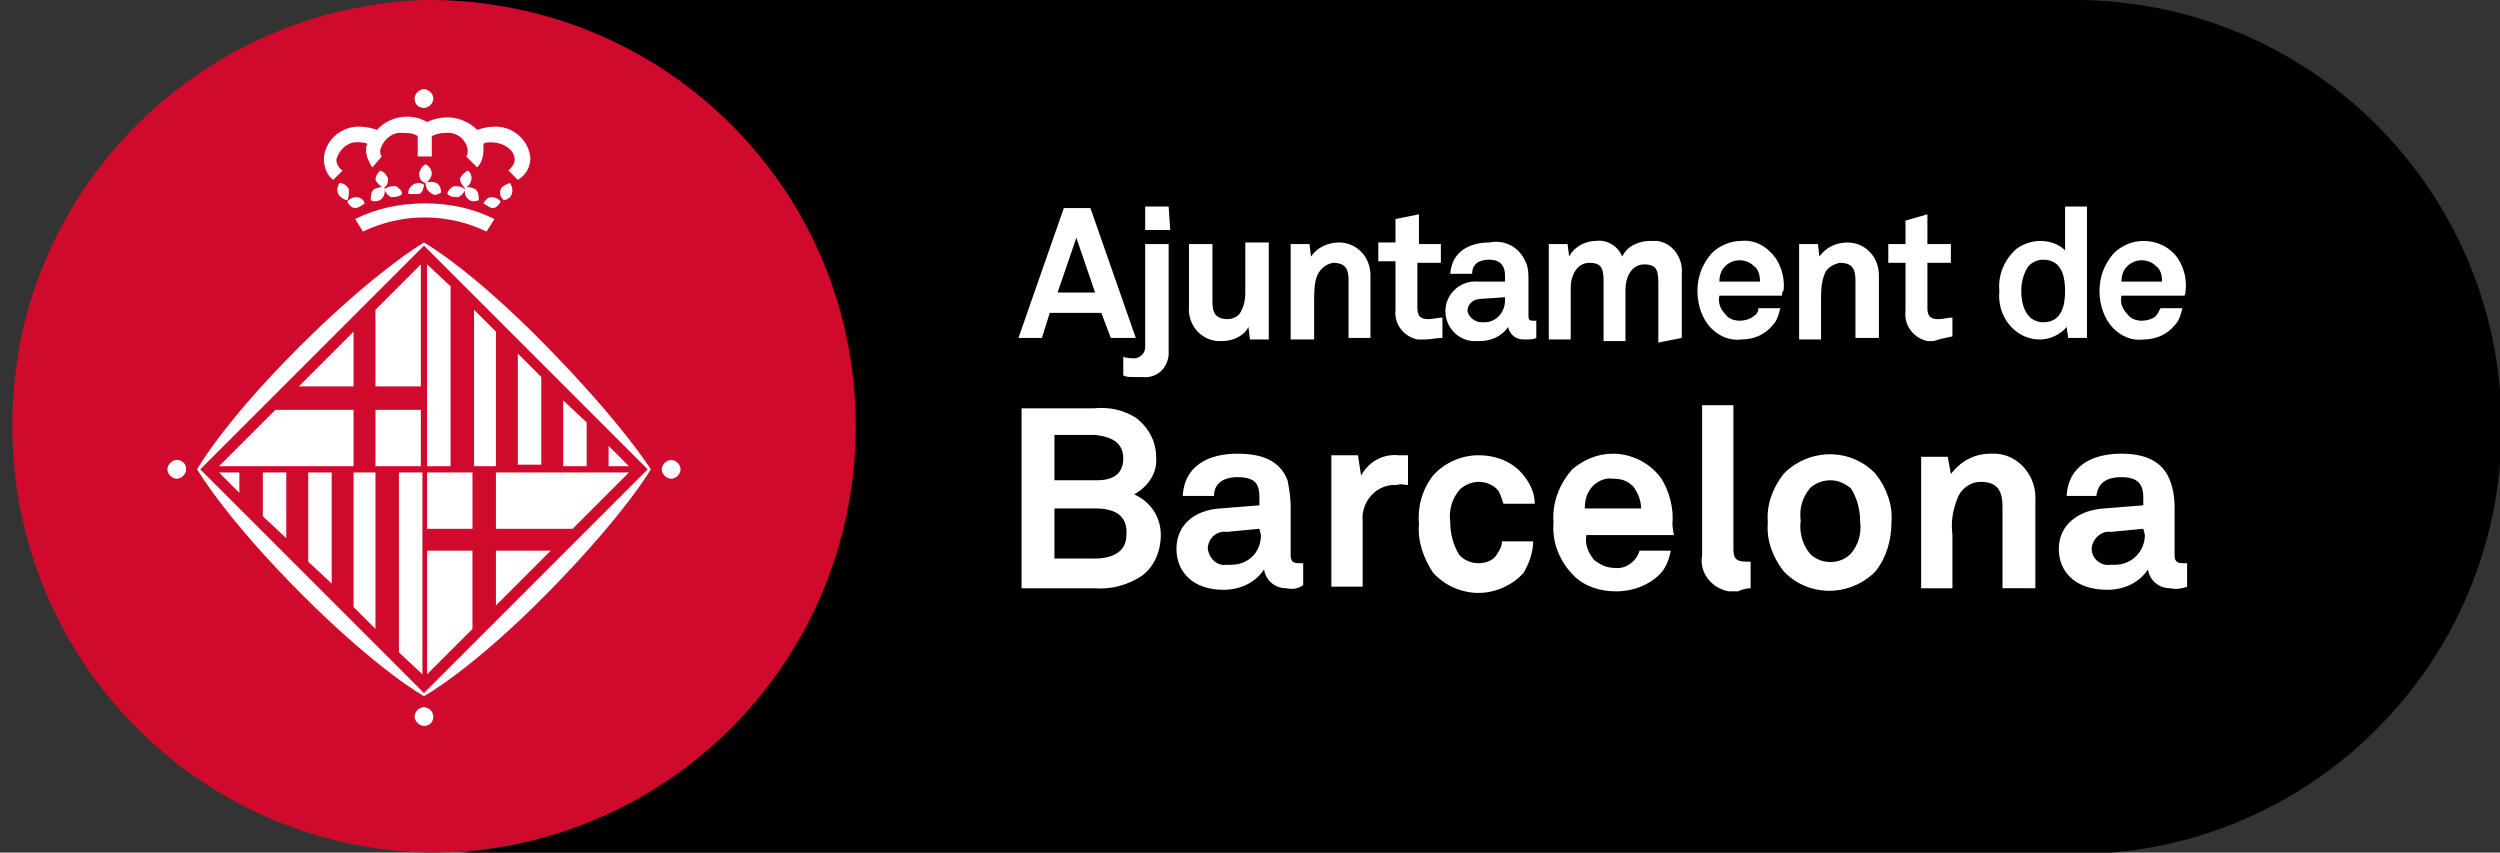 <svg xmlns="http://www.w3.org/2000/svg" xmlns:xlink="http://www.w3.org/1999/xlink" id="Capa_1" x="0" y="0" enable-background="new 0 0 159.8 54.5" version="1.1" viewBox="0 0 159.8 54.5" xml:space="preserve"><rect x="0" y="0" width="159.8" height="54.5" fill="#333333" stroke="none"/><style type="text/css">.st0{fill:#cf0a2c}.st1{fill:#fff}</style><title>Recurso 1</title><path d="M54.5,27.3c0-14.9-12-27.1-26.9-27.3h105c15.1,0,27.3,12.2,27.3,27.3s-12.2,27.3-27.3,27.3H27.3  C42.3,54.5,54.5,42.3,54.5,27.3z"/><path d="M27.3,0h0.3c15.1,0.1,27.2,12.3,27.1,27.4S42.4,54.6,27.3,54.5l0,0c-15.1-0.4-26.9-12.9-26.5-28  C1.1,12.1,12.8,0.4,27.3,0z" class="st0"/><path d="M27.1,44.3L41.4,30L27.1,15.7L12.8,30L27.1,44.3z M41.6,30c0,0-1.6,2.8-6.5,7.8s-8,6.7-8,6.7s-2.9-1.6-7.8-6.5  s-6.7-8-6.7-8s1.6-2.9,6.5-7.8s8-6.7,8-6.7s2.9,1.6,7.8,6.6S41.6,30,41.6,30 M27.1,44.3L41.4,30L27.1,15.7L12.8,30L27.1,44.3z M41.6,30c0,0-1.6,2.8-6.5,7.8s-8,6.7-8,6.7s-2.9-1.6-7.8-6.5s-6.7-8-6.7-8s1.6-2.9,6.5-7.8s8-6.7,8-6.7s2.9,1.6,7.8,6.6  S41.6,30,41.6,30 M40.2,29.8h-1.3v-1.3L40.2,29.8z M37.5,27v2.8H36v-4.2L37.5,27z M34.6,24.1v5.6h-1.5v-7.1L34.6,24.1z M31.7,21.2  v8.6h-1.4v-10L31.7,21.2z M28.8,18.3v11.5h-1.5V16.9L28.8,18.3z M14,30.2h1.3v1.3L14,30.2z M16.8,33v-2.8h1.5v4.2L16.8,33z M19.7,35.9v-5.7h1.5v7.1L19.7,35.9z M22.6,38.8v-8.6H24v10L22.6,38.8z M25.5,41.7V30.2h1.5v12.9L25.5,41.7z M27.3,30.2h2.9v3.6  h-2.9V30.2z M30.2,40.2l-2.9,2.9v-7.9h2.9V40.2z M24,19.8l2.9-2.9v7.8H24V19.8z M26.9,29.8H24v-3.6h2.9V29.8z M42.3,30  c0-0.3,0.3-0.6,0.6-0.6l0,0c0.3,0,0.6,0.3,0.6,0.6c0,0.3-0.3,0.6-0.6,0.6C42.6,30.6,42.3,30.3,42.3,30L42.3,30 M10.7,30  c0-0.3,0.3-0.6,0.6-0.6l0,0c0.3,0,0.6,0.2,0.6,0.6c0,0,0,0,0,0c0,0.3-0.3,0.6-0.6,0.6l0,0C11,30.6,10.7,30.3,10.7,30 M26.5,45.8  c0-0.3,0.3-0.6,0.6-0.6c0.3,0,0.6,0.3,0.6,0.6l0,0c0,0.3-0.2,0.6-0.6,0.6c0,0,0,0,0,0C26.8,46.4,26.5,46.1,26.5,45.8L26.5,45.8 M23.5,9.2c-0.2-0.1-0.4-0.1-0.5-0.1c-0.7-0.1-1.3,0.4-1.5,1.1c0,0.3,0.2,0.6,0.4,0.7l-0.6,0.6c-0.4-0.3-0.6-0.8-0.6-1.4  c0.1-1.2,1.2-2.1,2.4-2c0.3,0,0.7,0.1,1,0.2c0.8-0.9,2.2-1.1,3.2-0.5c0.4-0.2,0.9-0.3,1.3-0.3c0.7,0,1.4,0.3,1.9,0.8  c0.3-0.1,0.7-0.2,1-0.2c1.2-0.1,2.3,0.8,2.4,2c0,0.6-0.3,1.1-0.8,1.4l-0.6-0.6c0.2-0.2,0.4-0.4,0.4-0.7c0-0.6-0.7-1.1-1.5-1.1  c-0.2,0-0.4,0-0.5,0.1c0,0.1,0,0.2,0,0.4c0,0.4-0.1,0.8-0.4,1.1L29.8,10c0.1-0.1,0.1-0.3,0.1-0.4c-0.1-0.7-0.7-1.2-1.5-1.1  c-0.3,0-0.6,0.1-0.8,0.2V10h-0.9V8.7c-0.3-0.2-0.6-0.2-0.9-0.2c-0.7-0.1-1.3,0.4-1.5,1.1c0,0.1,0,0.3,0.1,0.4l-0.6,0.7  c-0.2-0.3-0.4-0.7-0.4-1.1C23.4,9.4,23.4,9.3,23.5,9.2 M22.7,14l0.5,0.8c2.5-1.2,5.4-1.2,7.9,0l0.5-0.8c-1.4-0.7-2.9-1-4.4-1  C25.6,13,24.1,13.3,22.7,14 M26.5,6.3c0-0.3,0.3-0.6,0.6-0.6c0.3,0,0.6,0.3,0.6,0.6c0,0.3-0.3,0.6-0.6,0.6c0,0,0,0,0,0  C26.8,6.9,26.5,6.7,26.5,6.3C26.5,6.3,26.5,6.3,26.5,6.3 M22.7,13.3c-0.2,0-0.4-0.2-0.5-0.4c0.1-0.2,0.4-0.3,0.6-0.3  c0.2,0,0.5,0.2,0.5,0.4C23.2,13.1,22.9,13.3,22.7,13.3 M22.3,12.1c-0.1-0.2-0.3-0.4-0.6-0.4c-0.2,0.3-0.2,0.7,0.1,0.9  c0.1,0.1,0.3,0.2,0.4,0.2C22.3,12.6,22.3,12.4,22.3,12.1 M25,12.6c-0.2-0.1-0.4-0.3-0.4-0.5c0.2-0.2,0.4-0.2,0.7-0.2  c0.2,0.1,0.4,0.3,0.4,0.5C25.5,12.6,25.2,12.6,25,12.6 M24.4,12.7c0.2-0.2,0.2-0.4,0.2-0.7c-0.2-0.1-0.5,0-0.7,0.1  c-0.2,0.2-0.2,0.4-0.2,0.7C23.9,12.9,24.2,12.9,24.4,12.7 M24.8,11.4c-0.1-0.2-0.2-0.4-0.5-0.5c-0.2,0.2-0.3,0.4-0.3,0.6  c0.1,0.2,0.3,0.4,0.5,0.5C24.8,11.9,24.8,11.6,24.8,11.4 M31.5,13.3c0.2,0,0.4-0.2,0.5-0.4c-0.1-0.2-0.4-0.3-0.6-0.3  c-0.2,0-0.4,0.2-0.5,0.4C31.1,13.1,31.3,13.3,31.5,13.3 M32,12.1c0.1-0.2,0.3-0.3,0.6-0.4c0.2,0.3,0.2,0.7,0,0.9  c-0.1,0.1-0.3,0.2-0.4,0.2C32,12.6,31.9,12.4,32,12.1 M29.3,12.6c0.2-0.1,0.4-0.3,0.4-0.5c-0.2-0.2-0.4-0.2-0.7-0.2  c-0.2,0.1-0.4,0.3-0.4,0.5C28.8,12.6,29,12.6,29.3,12.6 M29.9,12.7c-0.2-0.2-0.2-0.4-0.2-0.7c0.2-0.1,0.5,0,0.7,0.1  c0.2,0.2,0.2,0.4,0.2,0.7C30.3,12.9,30.1,12.9,29.9,12.7 M29.4,11.4c0.1-0.2,0.3-0.4,0.5-0.5c0.3,0.2,0.3,0.6,0.1,0.9  c-0.1,0.1-0.2,0.2-0.3,0.2C29.5,11.8,29.4,11.6,29.4,11.4 M26.8,12.4c0.2-0.1,0.3-0.4,0.3-0.6c-0.3-0.2-0.7-0.1-0.9,0.2  c-0.1,0.1-0.1,0.3-0.1,0.4C26.4,12.4,26.6,12.4,26.8,12.4 M27.5,12.3c-0.2-0.1-0.3-0.4-0.3-0.6c0.2-0.1,0.5-0.1,0.7,0  c0.2,0.1,0.3,0.4,0.3,0.6C27.9,12.5,27.7,12.5,27.5,12.3 M26.8,11.1c0-0.2,0.2-0.5,0.4-0.6c0.2,0.1,0.4,0.3,0.4,0.6  c0,0.2-0.2,0.5-0.4,0.6C26.9,11.6,26.8,11.4,26.8,11.1" class="st1"/><polygon points="31.7 38.7 31.7 38.7 31.7 35.2 35.2 35.2" class="st1"/><polygon points="19.1 24.7 22.6 21.2 22.6 24.7" class="st1"/><polygon points="31.7 30.2 31.7 32 31.7 33.8 34.2 33.8 36.6 33.8 40.2 30.2" class="st1"/><polygon points="17.6 26.2 14 29.8 22.6 29.8 22.6 26.2" class="st1"/><path d="M137.1,34.2c0,1-0.8,1.9-1.9,1.9c-0.1,0-0.2,0-0.3,0c-0.6,0.1-1.2-0.4-1.2-1c0-0.6,0.6-1.2,1.2-1.1l2.1-0.2  L137.1,34.2L137.1,34.2z M139.8,37.5V36c-0.1,0-0.2,0-0.3,0c-0.3,0-0.5-0.1-0.5-0.5v-3.1c0-0.6-0.1-1.2-0.3-1.7  c-0.5-1.3-1.7-1.7-3.1-1.7c-1.9,0-3.4,0.8-3.5,2.7h1.9c0.1-0.8,0.6-1.2,1.6-1.2c1.1,0,1.4,0.5,1.4,1.3v0.5l-2.5,0.2  c-1.6,0.1-2.9,1-2.9,2.6c0,1.4,1,2.6,3.1,2.6c1,0,2-0.4,2.6-1.3c0.1,0.7,0.7,1.2,1.4,1.2C139.2,37.7,139.5,37.6,139.8,37.5z M130.1,37.6v-5.6c0.1-1.5-1-2.9-2.5-3c-0.1,0-0.2,0-0.4,0c-1,0-1.9,0.5-2.5,1.3l-0.2-1.1h-1.7v8.4h2v-3.4c-0.1-0.8,0-1.5,0.3-2.3  c0.2-0.6,0.8-1.1,1.5-1.1c1.1,0,1.4,0.6,1.4,1.6v5.2L130.1,37.6z M118.9,33.3c0.1,0.8-0.1,1.5-0.6,2.1c-0.7,0.7-1.9,0.7-2.6,0  c0,0,0,0,0,0c-0.5-0.6-0.7-1.4-0.6-2.1c-0.1-0.8,0.1-1.5,0.6-2.1c0.3-0.3,0.8-0.5,1.3-0.5c0.5,0,0.9,0.2,1.3,0.5  C118.7,31.8,118.9,32.6,118.9,33.3 M120.9,33.4c0.1-1.1-0.3-2.2-1-3.1c-1.5-1.6-4-1.7-5.7-0.2c-0.1,0.1-0.2,0.2-0.2,0.2  c-0.7,0.9-1.1,2-1,3.1c-0.1,1.1,0.3,2.2,1,3.1c1.5,1.6,4,1.7,5.7,0.2c0.1-0.1,0.2-0.2,0.2-0.2C120.6,35.6,120.9,34.5,120.9,33.4 M111.9,37.6v-1.7h-0.3c-0.7,0-0.8-0.3-0.8-0.8v-9.2h-2v9.6c-0.2,1.1,0.6,2.1,1.7,2.3c0.2,0,0.4,0,0.6,0  C111.3,37.7,111.6,37.6,111.9,37.6 M104.9,32.5h-3.6c0-0.5,0.1-0.9,0.4-1.3c0.3-0.4,0.9-0.7,1.4-0.6c0.5,0,0.9,0.1,1.3,0.5  C104.7,31.5,104.9,32,104.9,32.5 M106.9,33.5c0.1-1-0.2-2.1-0.7-2.9c-0.7-1-1.9-1.6-3.1-1.6c-1,0-1.9,0.4-2.6,1  c-0.8,0.9-1.3,2.1-1.2,3.4c-0.1,1.3,0.4,2.5,1.3,3.4c0.7,0.7,1.7,1,2.7,1c1.1,0,2.1-0.4,2.8-1.1c0.4-0.4,0.6-1,0.7-1.5h-2  c-0.2,0.7-0.9,1.2-1.6,1.1c-0.5,0-0.9-0.2-1.3-0.5c-0.4-0.5-0.6-1-0.5-1.6h5.6C106.9,33.8,106.9,33.4,106.9,33.5 M98,34.6h-2  c0,0.3-0.1,0.5-0.3,0.8C95.5,35.8,95,36,94.5,36c-0.5,0-0.9-0.2-1.2-0.5c-0.4-0.6-0.6-1.4-0.6-2.1c-0.1-0.8,0.1-1.5,0.6-2.1  c0.3-0.3,0.8-0.5,1.2-0.5c0.5,0,1,0.2,1.3,0.6c0.1,0.2,0.2,0.5,0.3,0.8h2c0-0.7-0.3-1.3-0.7-1.8c-0.7-0.9-1.8-1.3-2.9-1.3  c-1.1,0-2.2,0.5-2.9,1.3c-0.7,0.9-1,2-0.9,3.1c-0.1,1.1,0.3,2.2,0.9,3.1c0.7,0.8,1.8,1.3,2.9,1.3c1.1,0,2.2-0.5,2.9-1.3  C97.8,35.9,98,35.2,98,34.6 M90,31v-1.9c-0.2,0-0.4,0-0.6,0c-1-0.1-1.9,0.4-2.4,1.3l-0.2-1.3h-1.7v8.4h2v-4.2  C87,32.2,87.8,31.1,89,31c0.1,0,0.2,0,0.3,0C89.5,30.9,89.8,31,90,31 M80.6,34.2c0,1.1-0.8,1.9-1.9,1.9c-0.1,0-0.2,0-0.3,0  c-0.6,0.1-1.1-0.4-1.2-1c0-0.7,0.6-1.2,1.2-1.1c0,0,0,0,0,0l2.1-0.2L80.6,34.2L80.6,34.2z M83.3,37.4V36c-0.1,0-0.2,0-0.3,0  c-0.3,0-0.5-0.1-0.5-0.5v-3.1c0-0.6-0.1-1.2-0.2-1.7c-0.5-1.3-1.7-1.7-3.2-1.7c-1.9,0-3.4,0.8-3.5,2.7h2c0-0.8,0.6-1.2,1.5-1.2  c1.2,0,1.4,0.5,1.4,1.3v0.5l-2.5,0.2c-1.6,0.1-2.8,1-2.8,2.6c0,1.4,1,2.6,3,2.6c1,0,2-0.4,2.6-1.3c0.1,0.7,0.7,1.2,1.4,1.2  C82.7,37.7,83,37.6,83.3,37.4L83.3,37.4z M72,34.2c0,1.2-1.1,1.5-2,1.5h-2.6v-3.2h2.6C71.2,32.5,72.1,32.9,72,34.2 M71.8,29.3  c0,1.1-0.8,1.4-1.7,1.4h-2.7v-2.9H70C70.9,27.9,71.8,28.2,71.8,29.3 M74.2,34.2c0-1.1-0.6-2.1-1.7-2.6c0.9-0.5,1.5-1.4,1.4-2.4  c0-1-0.5-1.9-1.3-2.5c-0.8-0.5-1.7-0.7-2.7-0.6h-4.6v11.5h4.6c1.1,0.1,2.2-0.2,3.1-0.8C73.8,36.2,74.2,35.2,74.2,34.2" class="st1"/><path d="M138.2,18h-2.6c0-0.3,0.1-0.7,0.3-0.9c0.5-0.6,1.4-0.6,1.9-0.1C138.1,17.2,138.2,17.6,138.2,18 M139.7,18.6  c0.1-0.7-0.1-1.5-0.5-2.1c-0.5-0.7-1.3-1.1-2.2-1.1c-0.7,0-1.4,0.3-1.9,0.8c-0.6,0.7-0.9,1.5-0.9,2.4c0,0.9,0.3,1.8,0.9,2.4  c0.5,0.5,1.2,0.8,1.9,0.7c0.8,0,1.5-0.3,2-0.9c0.3-0.3,0.4-0.7,0.5-1.1h-1.4c-0.1,0.2-0.2,0.4-0.3,0.5c-0.2,0.2-0.6,0.3-0.9,0.3  c-0.3,0-0.7-0.1-0.9-0.4c-0.3-0.3-0.5-0.7-0.4-1.2h4C139.7,18.9,139.7,18.6,139.7,18.6 M132,18.6c0,0.9-0.2,2-1.4,2  c-0.4,0-0.8-0.2-1-0.5c-0.3-0.4-0.4-1-0.4-1.5c0-0.5,0.1-1,0.4-1.5c0.2-0.3,0.6-0.5,1-0.5C131.8,16.6,132,17.7,132,18.6 M133.4,21.6  v-8.4h-1.4V16c-0.4-0.4-1-0.6-1.6-0.6c-0.5,0-1.1,0.2-1.5,0.5c-0.8,0.7-1.2,1.7-1.1,2.7c-0.1,1,0.3,2,1.1,2.6  c0.4,0.3,0.9,0.5,1.5,0.5c0.6,0,1.3-0.3,1.7-0.8l0.1,0.7L133.4,21.6z M124.8,21.5v-1.2c-0.3,0-0.6,0.1-0.9,0.1  c-0.5,0-0.7-0.2-0.7-0.7v-2.9h1.5v-1.2h-1.5v-1.9l-1.4,0.4v1.5h-1.1v1.2h1.1v3.1c-0.1,0.9,0.5,1.7,1.4,1.9c0.1,0,0.3,0,0.4,0  C123.9,21.7,124.3,21.6,124.8,21.5 M120.1,21.6v-4c0-1.2-0.9-2.1-2-2.1c-0.7,0-1.4,0.3-1.8,0.9l-0.1-0.8h-1.2v6.1h1.4v-2.5  c0-0.5,0-1.1,0.2-1.6c0.1-0.4,0.5-0.7,1-0.8c0.8,0,1,0.4,1,1.1v3.7L120.1,21.6z M112.5,18h-2.6c0-0.3,0.1-0.7,0.3-0.9  c0.5-0.6,1.4-0.6,1.9-0.1C112.4,17.2,112.5,17.6,112.5,18 M114,18.6c0.1-0.7-0.1-1.5-0.5-2.1c-0.5-0.7-1.3-1.2-2.2-1.1  c-0.7,0-1.4,0.3-1.9,0.8c-0.6,0.7-0.9,1.5-0.9,2.4c0,0.9,0.3,1.8,0.9,2.4c0.5,0.5,1.2,0.8,1.9,0.7c0.8,0,1.5-0.3,2-0.9  c0.3-0.3,0.4-0.7,0.5-1.1h-1.4c0,0.2-0.1,0.4-0.3,0.5c-0.2,0.2-0.6,0.3-0.9,0.3c-0.3,0-0.7-0.1-0.9-0.4c-0.3-0.3-0.5-0.7-0.4-1.2h4  C113.9,18.9,113.9,18.6,114,18.6 M107.5,21.6v-4.1c0.1-1-0.6-2-1.6-2.1c-0.1,0-0.3,0-0.4,0c-0.7,0-1.5,0.3-1.8,1  c-0.3-0.7-1-1.1-1.7-1c-0.7,0-1.4,0.4-1.7,1l-0.1-0.8h-1.2v6.1h1.4v-3.3c0-0.8,0.4-1.6,1.2-1.6s0.9,0.4,0.9,1.2v3.8h1.4v-3.3  c0-0.8,0.4-1.6,1.2-1.6s0.9,0.4,0.9,1.2v3.8L107.5,21.6z M96.2,19.2c0,0.8-0.6,1.4-1.3,1.4c-0.1,0-0.1,0-0.2,0  c-0.4,0-0.8-0.3-0.9-0.7c0,0,0,0,0,0c0-0.5,0.4-0.8,0.9-0.8l1.5-0.1V19.2z M98.2,21.6v-1.1c-0.1,0-0.1,0-0.2,0  c-0.3,0-0.3-0.1-0.3-0.4v-2.2c0-0.4,0-0.8-0.2-1.2c-0.4-0.9-1.3-1.4-2.3-1.2c-1.3,0-2.4,0.6-2.5,2h1.4c0-0.6,0.4-0.9,1.1-0.9  s1,0.4,1,1v0.4L94.5,18c-1.1-0.1-2,0.7-2.1,1.7c-0.1,1.1,0.7,2,1.7,2.1c0.2,0,0.3,0,0.5,0c0.7,0,1.4-0.3,1.8-0.9  c0.1,0.5,0.5,0.8,1,0.8C97.8,21.7,98,21.7,98.2,21.6L98.2,21.6z M92.2,21.6v-1.3c-0.3,0-0.6,0.1-0.9,0.1c-0.5,0-0.7-0.2-0.7-0.7  v-2.9h1.5v-1.2h-1.4v-1.9L89.2,14v1.5h-1.1v1.2h1.1v3.1c-0.1,0.9,0.5,1.7,1.4,1.9c0.2,0,0.3,0,0.5,0C91.4,21.7,91.8,21.6,92.2,21.6 M87.6,21.6v-4c0-1.2-0.9-2.1-2-2.1c-0.7,0-1.4,0.3-1.8,0.9l-0.1-0.8h-1.2v6.1h1.5v-2.5c0-0.5,0-1.1,0.2-1.6c0.2-0.4,0.5-0.7,1-0.8  c0.8,0,1,0.4,1,1.1v3.7L87.6,21.6z M81.1,21.6v-6.1h-1.5v3.2c0,0.5-0.1,1-0.4,1.4c-0.2,0.2-0.5,0.3-0.7,0.3c-0.8,0-1-0.4-1-1.1v-3.7  h-1.5v4c-0.1,1.1,0.7,2.1,1.8,2.2c0.1,0,0.2,0,0.3,0c0.7,0,1.4-0.3,1.7-0.9l0.1,0.8H81.1z M74.7,22.5v-6.9h-1.5v6.6  c0,0.3-0.2,0.6-0.6,0.7c0,0-0.1,0-0.1,0c-0.2,0-0.5,0-0.7-0.1V24c0.2,0.1,0.4,0.1,0.7,0.1c0.2,0,0.3,0,0.5,0  c0.9,0.1,1.6-0.5,1.7-1.4C74.7,22.6,74.7,22.5,74.7,22.5 M74.7,13.2h-1.5v1.5h1.6L74.7,13.2z M70,18.7h-2.4l1.2-3.5L70,18.7z M72.6,21.6l-2.9-8.3H68l-2.9,8.3h1.5l0.5-1.6h3.3l0.6,1.6H72.6z" class="st1"/></svg>
